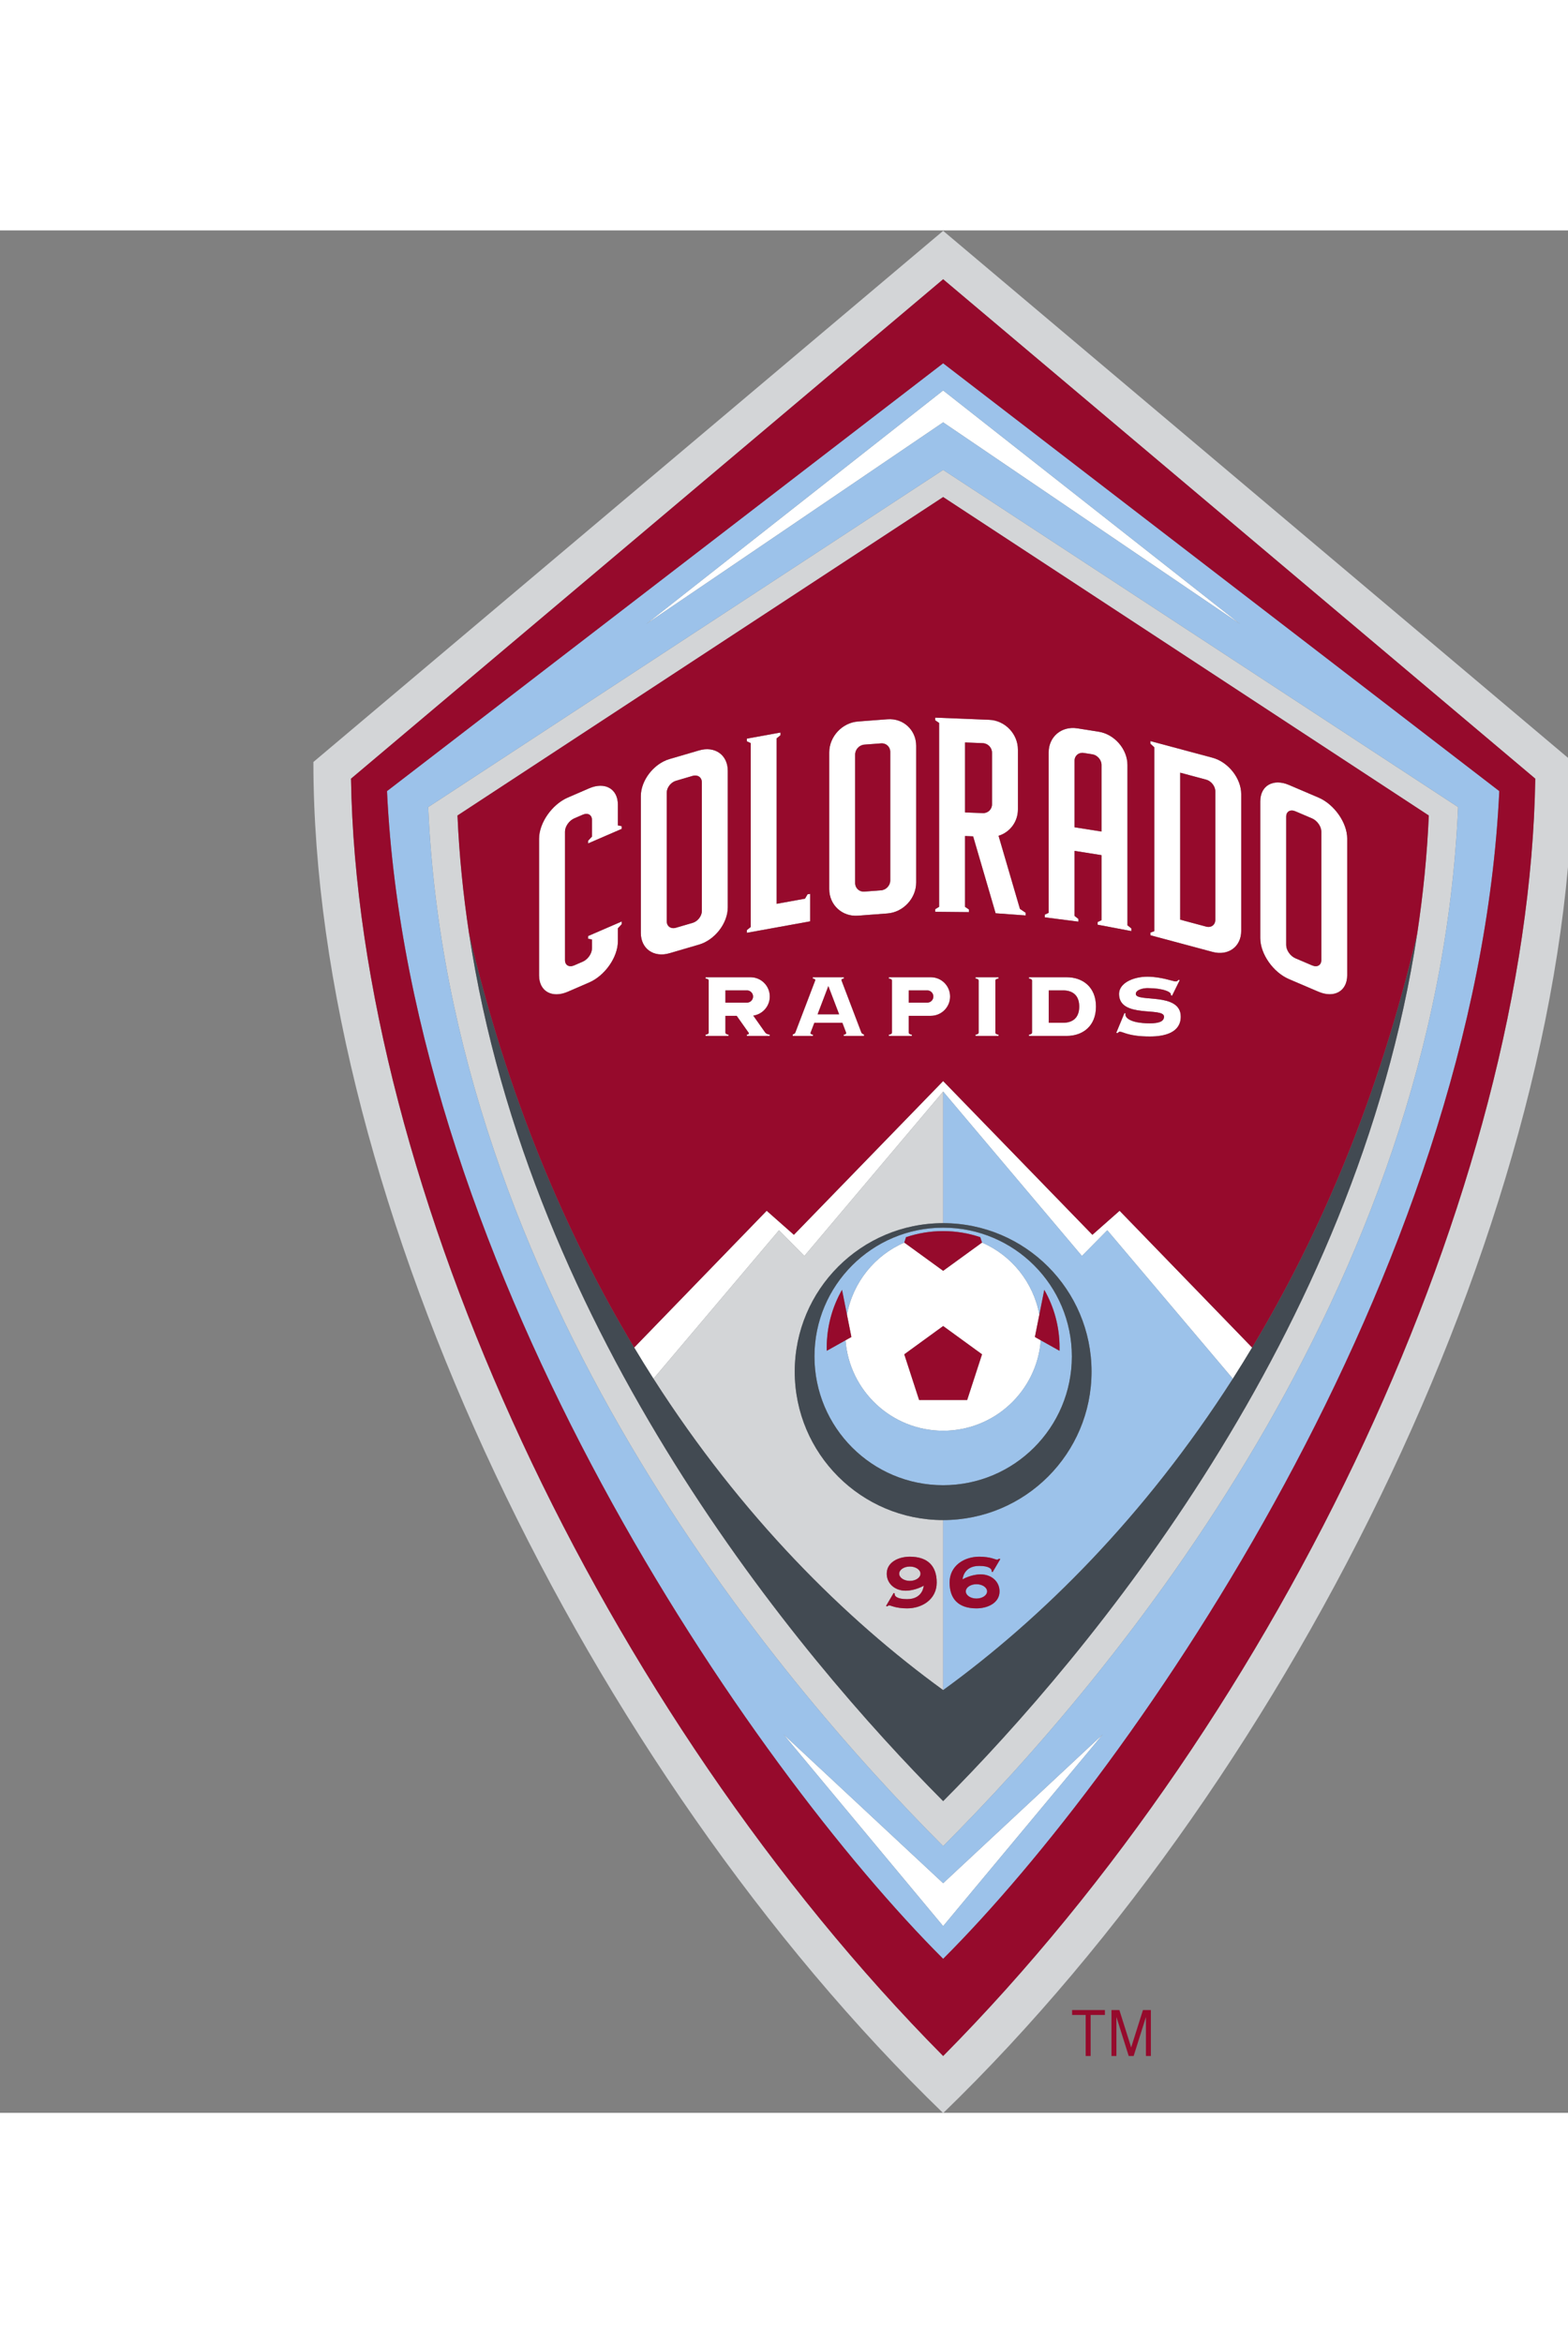 <?xml version="1.0" encoding="UTF-8" standalone="no"?>
<!-- Created with Inkscape (http://www.inkscape.org/) -->

<svg
   xmlns:dc="http://purl.org/dc/elements/1.1/"
   xmlns:cc="http://creativecommons.org/ns#"
   xmlns:rdf="http://www.w3.org/1999/02/22-rdf-syntax-ns#"
   xmlns:svg="http://www.w3.org/2000/svg"
   xmlns="http://www.w3.org/2000/svg"
   version="1.1"
   width="200.834"
   height="300"
   viewBox="-50 0 250 300"
   id="svg5811"
   xml:space="preserve"><rect x="-50" y="0" width="250" height="300" fill="#808080" stroke="none"/><defs
     id="defs5815"><clipPath
       id="clipPath5825"><path
         d="M 0,792 612,792 612,0 0,0 0,792 z"
         id="path5827" /></clipPath></defs><g
     transform="matrix(1.25,0,0,-1.25,-282.708,645.625)"
     id="g5819"><g
       transform="matrix(1.212,0,0,1.212,-65.011,-84.101)"
       id="g5821"><g
         clip-path="url(#clipPath5825)"
         id="g5823"><path
           d="M 337.767,454.128 306.5,478.709 275.233,454.128 306.5,475.355 337.767,454.128 z"
           id="path5829"
           style="fill:#ffffff;fill-opacity:1;fill-rule:nonzero;stroke:none" /><path
           d="m 289.687,337.352 16.813,-20.184 16.813,20.184 -16.813,-15.67 -16.813,15.67 z"
           id="path5831"
           style="fill:#ffffff;fill-opacity:1;fill-rule:nonzero;stroke:none" /><path
           d="m 322.206,389.89 -15.707,16.173 -15.707,-16.173 -2.864,2.528 -13.944,-14.387 c 0.668,-1.112 1.343,-2.209 2.028,-3.279 l 13.213,15.617 2.67,-2.704 14.604,17.294 14.605,-17.294 2.67,2.704 13.211,-15.618 c 0.688,1.071 1.362,2.167 2.03,3.279 l -13.946,14.388 -2.863,-2.528 z"
           id="path5833"
           style="fill:#ffffff;fill-opacity:1;fill-rule:nonzero;stroke:none" /><path
           d="m 306.5,380.292 4.091,-2.974 -1.565,-4.809 -5.054,0 -1.563,4.809 4.091,2.974 z m 0,-11.012 c 5.425,0 9.864,4.192 10.276,9.512 l -0.621,0.348 0.47,2.355 c -0.636,3.41 -2.933,6.238 -6.034,7.578 l -4.091,-2.97 -4.091,2.97 c -3.103,-1.34 -5.399,-4.169 -6.034,-7.581 l 0.467,-2.352 -0.619,-0.347 c 0.412,-5.321 4.849,-9.513 10.277,-9.513"
           id="path5835"
           style="fill:#ffffff;fill-opacity:1;fill-rule:nonzero;stroke:none" /><path
           d="m 277.41,436.399 c 0,0.532 0.436,1.094 0.967,1.25 l 1.762,0.518 c 0.532,0.154 0.966,-0.155 0.966,-0.686 l 0,-13.524 c 0,-0.533 -0.434,-1.096 -0.966,-1.251 l -1.762,-0.516 c -0.531,-0.156 -0.967,0.152 -0.967,0.684 l 0,13.525 z m 0.295,-16.89 3.106,0.91 c 1.662,0.486 3.022,2.245 3.022,3.906 l 0,14.384 c 0,1.663 -1.36,2.624 -3.022,2.136 l -3.106,-0.908 c -1.663,-0.487 -3.022,-2.246 -3.022,-3.908 l 0,-14.383 c 0,-1.663 1.359,-2.624 3.022,-2.137"
           id="path5837"
           style="fill:#ffffff;fill-opacity:1;fill-rule:nonzero;stroke:none" /><path
           d="m 298.205,425.993 c -0.531,-0.04 -0.967,0.362 -0.967,0.895 l 0,13.525 c 0,0.531 0.436,0.999 0.967,1.04 l 1.762,0.134 c 0.532,0.041 0.967,-0.362 0.967,-0.893 l 0,-13.525 c 0,-0.532 -0.435,-1.001 -0.967,-1.041 l -1.762,-0.135 z m 5.456,0.953 0,14.384 c 0,1.662 -1.359,2.919 -3.021,2.792 l -3.107,-0.236 c -1.662,-0.126 -3.021,-1.589 -3.021,-3.251 l 0,-14.383 c 0,-1.662 1.359,-2.919 3.021,-2.793 l 3.107,0.236 c 1.662,0.126 3.021,1.589 3.021,3.251"
           id="path5839"
           style="fill:#ffffff;fill-opacity:1;fill-rule:nonzero;stroke:none" /><path
           d="m 346.298,418.783 c 0,-0.532 -0.436,-0.781 -0.967,-0.554 l -1.763,0.752 c -0.532,0.229 -0.967,0.85 -0.967,1.38 l 0,13.526 c 0,0.531 0.435,0.781 0.967,0.554 l 1.763,-0.753 c 0.531,-0.227 0.967,-0.848 0.967,-1.38 l 0,-13.525 z m -0.297,17.102 -3.105,1.326 c -1.662,0.712 -3.022,-0.069 -3.022,-1.73 l 0,-14.384 c 0,-1.661 1.36,-3.602 3.022,-4.312 l 3.105,-1.327 c 1.662,-0.71 3.021,0.069 3.021,1.73 l 0,14.385 c 0,1.661 -1.359,3.603 -3.021,4.312"
           id="path5841"
           style="fill:#ffffff;fill-opacity:1;fill-rule:nonzero;stroke:none" /><path
           d="m 272.267,435.145 c 0,1.661 -1.359,2.433 -3.021,1.713 l -2.25,-0.974 c -1.662,-0.718 -3.021,-2.668 -3.021,-4.329 l 0,-14.384 c 0,-1.662 1.359,-2.433 3.021,-1.713 l 2.25,0.974 c 1.662,0.719 3.021,2.667 3.021,4.327 l 0,1.373 0.409,0.438 0,0.281 -3.545,-1.535 0,-0.279 0.409,-0.083 0,-0.946 c 0,-0.529 -0.434,-1.154 -0.965,-1.384 l -0.907,-0.393 c -0.532,-0.23 -0.966,0.018 -0.966,0.55 l 0,13.526 c 0,0.53 0.434,1.153 0.966,1.384 l 0.907,0.392 c 0.531,0.23 0.965,-0.017 0.965,-0.547 l 0,-1.76 -0.409,-0.437 0,-0.28 3.545,1.533 0,0.282 -0.409,0.084 0,2.187 z"
           id="path5843"
           style="fill:#ffffff;fill-opacity:1;fill-rule:nonzero;stroke:none" /><path
           d="m 292.504,425.756 -0.278,-0.05 -0.262,-0.456 -2.989,-0.542 0,17.402 0.408,0.334 0,0.282 -3.545,-0.643 0,-0.28 0.41,-0.188 0,-19.343 -0.41,-0.334 0,-0.282 6.666,1.208 0,2.892 z"
           id="path5845"
           style="fill:#ffffff;fill-opacity:1;fill-rule:nonzero;stroke:none" /><path
           d="m 334.175,422.311 -2.73,0.731 0,15.459 2.73,-0.73 c 0.531,-0.143 0.967,-0.693 0.967,-1.227 l 0,-13.523 c 0,-0.534 -0.436,-0.853 -0.967,-0.71 m 3.693,-0.452 0,14.385 c 0,1.66 -1.359,3.383 -3.021,3.831 l -6.535,1.752 0,-0.282 0.408,-0.37 0,-19.344 -0.408,-0.15 0,-0.281 6.535,-1.752 c 1.662,-0.445 3.021,0.55 3.021,2.211"
           id="path5847"
           style="fill:#ffffff;fill-opacity:1;fill-rule:nonzero;stroke:none" /><path
           d="m 311.642,435.176 c 0,-0.531 -0.434,-0.948 -0.967,-0.928 l -1.873,0.074 0,7.361 1.873,-0.074 c 0.533,-0.023 0.967,-0.474 0.967,-1.007 l 0,-5.426 z m 3.545,-11.411 -0.606,0.41 -2.25,7.689 c 1.182,0.364 2.037,1.457 2.037,2.775 l 0,6.284 c 0,1.662 -1.359,3.076 -3.021,3.142 l -5.68,0.228 0,-0.281 0.409,-0.277 0,-19.344 -0.409,-0.245 0,-0.28 3.545,-0.034 0,0.281 -0.41,0.277 0,7.45 0.853,-0.035 2.366,-8.091 3.166,-0.23 0,0.281 z"
           id="path5849"
           style="fill:#ffffff;fill-opacity:1;fill-rule:nonzero;stroke:none" /><path
           d="m 320.329,432.759 0,7.005 c 0,0.532 0.436,0.897 0.967,0.813 l 0.906,-0.142 c 0.531,-0.085 0.965,-0.59 0.965,-1.121 l 0,-7.004 -2.838,0.449 z m 2.43,-9.969 0,-0.28 3.547,-0.671 0,0.281 -0.41,0.326 0,16.864 c 0,1.662 -1.36,3.237 -3.022,3.501 l -2.25,0.357 c -1.662,0.263 -3.021,-0.881 -3.021,-2.543 l 0,-16.864 -0.411,-0.195 0,-0.282 3.545,-0.454 0,0.281 -0.408,0.325 0,6.841 2.838,-0.452 0,-6.839 -0.408,-0.196 z"
           id="path5851"
           style="fill:#ffffff;fill-opacity:1;fill-rule:nonzero;stroke:none" /><path
           d="m 312.327,416.843 0,0.143 -2.422,0 0,-0.143 c 0.182,0 0.33,-0.095 0.33,-0.21 l 0,-5.472 c 0,-0.115 -0.148,-0.21 -0.33,-0.21 l 0,-0.141 2.422,0 0,0.141 c -0.183,0 -0.33,0.095 -0.33,0.21 l 0,5.472 c 0,0.115 0.147,0.21 0.33,0.21"
           id="path5853"
           style="fill:#ffffff;fill-opacity:1;fill-rule:nonzero;stroke:none" /><path
           d="m 317.616,415.601 1.502,0 c 0.942,0 1.703,-0.459 1.703,-1.704 0,-1.243 -0.761,-1.703 -1.703,-1.703 l -1.502,0 0,3.407 z m -2.092,-4.649 0,-0.142 3.971,0 c 1.705,0 3.088,1.038 3.088,3.087 0,2.05 -1.383,3.088 -3.088,3.088 l -3.971,0 0,-0.142 c 0.184,0 0.33,-0.095 0.33,-0.21 l 0,-5.471 c 0,-0.117 -0.146,-0.21 -0.33,-0.21"
           id="path5855"
           style="fill:#ffffff;fill-opacity:1;fill-rule:nonzero;stroke:none" /><path
           d="m 302.876,415.601 1.95,0 c 0.356,0 0.644,-0.29 0.644,-0.645 0,-0.356 -0.288,-0.643 -0.644,-0.643 l -1.95,0 0,1.288 z m 2.326,-2.675 c 1.12,0 2.029,0.909 2.029,2.03 0,1.122 -0.909,2.029 -2.029,2.029 l -4.417,0 0,-0.142 c 0.182,0 0.329,-0.095 0.329,-0.21 l 0,-5.471 c 0,-0.117 -0.147,-0.21 -0.329,-0.21 l 0,-0.142 2.421,0 0,0.142 c -0.183,0 -0.33,0.093 -0.33,0.21 l 0,1.764 2.326,0 z"
           id="path5857"
           style="fill:#ffffff;fill-opacity:1;fill-rule:nonzero;stroke:none" /><path
           d="m 285.85,414.313 -2.264,0 0,1.288 2.264,0 c 0.355,0 0.645,-0.29 0.645,-0.644 0,-0.357 -0.29,-0.644 -0.645,-0.644 m 2.405,0.644 c 0,1.121 -0.908,2.028 -2.029,2.028 l -4.731,0 0,-0.143 c 0.182,0 0.329,-0.093 0.329,-0.21 l 0,-5.47 c 0,-0.117 -0.147,-0.21 -0.329,-0.21 l 0,-0.142 2.42,0 0,0.142 c -0.182,0 -0.329,0.093 -0.329,0.21 l 0,1.763 1.184,0 1.246,-1.763 c 0.081,-0.117 10e-4,-0.21 -0.181,-0.21 l 0,-0.142 2.42,0 0,0.142 c -0.181,0 -0.395,0.093 -0.477,0.21 l -1.26,1.784 c 0.982,0.142 1.737,0.989 1.737,2.011"
           id="path5859"
           style="fill:#ffffff;fill-opacity:1;fill-rule:nonzero;stroke:none" /><path
           d="m 293.287,413.088 1.131,2.966 1.132,-2.966 -2.263,0 z m 2.749,-2.137 0,-0.141 2.138,0 0,0.156 c -0.132,0.033 -0.245,0.107 -0.279,0.195 l -2.086,5.472 c -0.045,0.115 0.066,0.21 0.249,0.21 l 0,0.142 -3.279,0 0,-0.142 c 0.182,0 0.294,-0.095 0.25,-0.21 l -2.088,-5.472 c -0.032,-0.088 -0.146,-0.162 -0.276,-0.195 l 0,-0.156 2.138,0 0,0.141 c -0.183,0 -0.294,0.095 -0.25,0.21 l 0.394,1.033 2.944,0 0.393,-1.033 c 0.045,-0.115 -0.067,-0.21 -0.248,-0.21"
           id="path5861"
           style="fill:#ffffff;fill-opacity:1;fill-rule:nonzero;stroke:none" /><path
           d="m 325.583,413.228 -0.867,-2.09 0.142,-0.035 c 0,0 0.11,0.151 0.233,0.151 0.361,0 0.904,-0.504 3.166,-0.504 1.551,0 3.248,0.404 3.248,2.089 0,2.618 -4.731,1.463 -4.731,2.391 0,0.425 0.741,0.611 1.223,0.611 1.66,0 2.602,-0.419 2.453,-0.736 l 0.141,-0.068 0.808,1.64 -0.127,0.049 c 0,0 -0.093,-0.182 -0.318,-0.182 -0.223,0 -1.531,0.499 -2.957,0.499 -1.533,0 -2.986,-0.693 -2.986,-1.813 0,-2.619 4.732,-1.334 4.732,-2.391 0,-0.49 -0.498,-0.702 -1.486,-0.702 -2.258,0 -2.686,0.717 -2.553,1.03 l -0.121,0.061 z"
           id="path5863"
           style="fill:#ffffff;fill-opacity:1;fill-rule:nonzero;stroke:none" /><path
           d="m 306.5,303.506 c -35.813,36.137 -61.637,91.415 -62.317,134.366 2.668,2.249 57.775,48.706 62.317,52.535 4.541,-3.829 59.649,-50.286 62.315,-52.535 -0.679,-42.951 -26.502,-98.229 -62.315,-134.366 m 0,191.995 -66.276,-55.873 c 0,-46.293 28.922,-105.999 66.276,-142.129 37.351,36.13 66.276,95.836 66.276,142.129 L 306.5,495.501 z"
           id="path5865"
           style="fill:#d3d5d7;fill-opacity:1;fill-rule:nonzero;stroke:none" /><path
           d="m 306.5,330.318 c -15.303,15.372 -43.479,48.981 -49.894,91.271 -0.614,4.06 -1.035,8.197 -1.218,12.408 l 51.112,33.5 51.11,-33.5 c -0.183,-4.212 -0.603,-8.35 -1.218,-12.41 C 349.976,379.299 321.8,345.688 306.5,330.318 m 0,140.035 -54.194,-35.472 c 2.226,-50.908 36.382,-91.461 54.194,-109.295 17.81,17.834 51.968,58.387 54.194,109.295 L 306.5,470.353 z"
           id="path5867"
           style="fill:#d3d5d7;fill-opacity:1;fill-rule:nonzero;stroke:none" /><path
           d="m 302.996,354.994 c -0.62,0 -1.121,-0.338 -1.121,-0.753 0,-0.418 0.501,-0.756 1.121,-0.756 0.618,0 1.119,0.338 1.119,0.756 0,0.415 -0.501,0.753 -1.119,0.753"
           id="path5869"
           style="fill:#d3d5d7;fill-opacity:1;fill-rule:nonzero;stroke:none" /><path
           d="m 302.707,351.563 c 1.676,0 1.75,1.416 1.75,1.416 0,0 -0.876,-0.526 -1.912,-0.526 -1.122,0 -1.982,0.745 -1.982,1.788 0,1.211 1.236,1.788 2.433,1.788 1.9,0 2.825,-1.001 2.825,-2.717 0,-1.772 -1.534,-2.718 -3.114,-2.718 -1.186,0 -1.753,0.315 -1.862,0.315 -0.135,0 -0.233,-0.111 -0.233,-0.111 l -0.124,0.05 0.805,1.366 0.103,-0.05 c -0.05,-0.265 0.225,-0.601 1.311,-0.601 m -13.481,38.807 -13.213,-15.618 c 9.298,-14.518 20.139,-25.247 30.487,-32.757 l 0,17.887 c -8.625,0 -15.618,6.991 -15.618,15.615 0,8.626 6.993,15.618 15.618,15.618 l 0,13.844 -14.605,-17.294 -2.669,2.705 z"
           id="path5871"
           style="fill:#d3d5d7;fill-opacity:1;fill-rule:nonzero;stroke:none" /><path
           d="m 306.5,317.168 -16.813,20.184 16.813,-15.67 16.812,15.67 -16.812,-20.184 z m 0,153.185 54.194,-35.471 C 358.468,383.973 324.31,343.42 306.5,325.586 288.688,343.42 254.532,383.973 252.306,434.882 l 54.194,35.471 z m 0,8.356 31.267,-24.581 -31.267,21.227 -31.267,-21.227 31.267,24.581 z m 0,2.86 -58.529,-45.005 c 2.39,-50.72 38.35,-102.691 58.529,-122.837 20.177,20.146 56.136,72.117 58.528,122.837 L 306.5,481.569 z"
           id="path5873"
           style="fill:#9cc2ea;fill-opacity:1;fill-rule:nonzero;stroke:none" /><path
           d="m 310.003,351.627 c 0.619,0 1.121,0.338 1.121,0.755 0,0.416 -0.502,0.753 -1.121,0.753 -0.617,0 -1.119,-0.337 -1.119,-0.753 0,-0.417 0.502,-0.755 1.119,-0.755"
           id="path5875"
           style="fill:#9cc2ea;fill-opacity:1;fill-rule:nonzero;stroke:none" /><path
           d="m 310.292,355.06 c -1.676,0 -1.75,-1.417 -1.75,-1.417 0,0 0.875,0.527 1.91,0.527 1.123,0 1.983,-0.747 1.983,-1.788 0,-1.211 -1.237,-1.788 -2.432,-1.788 -1.9,0 -2.826,1.001 -2.826,2.718 0,1.769 1.535,2.717 3.115,2.717 1.184,0 1.754,-0.317 1.861,-0.317 0.135,0 0.233,0.113 0.233,0.113 l 0.123,-0.053 -0.803,-1.363 -0.103,0.05 c 0.05,0.263 -0.225,0.601 -1.311,0.601 m 11.824,20.438 c 0,-8.625 -6.992,-15.616 -15.616,-15.616 l 0,-17.886 c 10.347,7.509 21.188,18.237 30.485,32.755 l -13.211,15.62 -2.669,-2.706 -14.605,17.294 0,-13.844 c 8.624,0 15.616,-6.992 15.616,-15.617"
           id="path5877"
           style="fill:#9cc2ea;fill-opacity:1;fill-rule:nonzero;stroke:none" /><path
           d="m 296.222,378.793 -1.97,-1.104 c -0.003,0.112 -0.005,0.225 -0.005,0.338 0,2.21 0.585,4.284 1.609,6.074 l 0.518,-2.609 c 0.635,3.412 2.931,6.241 6.035,7.581 l 0.184,0.569 c 1.227,0.412 2.54,0.638 3.906,0.638 1.367,0 2.681,-0.226 3.906,-0.638 l 0.186,-0.569 c 3.101,-1.34 5.398,-4.168 6.033,-7.578 l 0.518,2.606 c 1.023,-1.79 1.609,-3.864 1.609,-6.074 0,-0.113 -0.002,-0.226 -0.004,-0.338 l -1.971,1.103 c -0.412,-5.32 -4.851,-9.512 -10.277,-9.512 -5.426,0 -9.865,4.192 -10.277,9.513 m 23.822,-1.697 c 0,7.48 -6.065,13.545 -13.545,13.545 -7.48,0 -13.544,-6.065 -13.544,-13.545 0,-7.483 6.064,-13.547 13.544,-13.547 7.48,0 13.545,6.064 13.545,13.547"
           id="path5879"
           style="fill:#9cc2ea;fill-opacity:1;fill-rule:nonzero;stroke:none" /><path
           d="m 306.5,390.641 c 7.479,0 13.544,-6.065 13.544,-13.545 0,-7.483 -6.065,-13.547 -13.544,-13.547 -7.48,0 -13.544,6.064 -13.544,13.547 0,7.48 6.064,13.545 13.544,13.545 m 0,-30.759 c 8.625,0 15.616,6.991 15.616,15.614 0,8.627 -6.991,15.619 -15.616,15.619 -8.625,0 -15.618,-6.992 -15.618,-15.619 0,-8.623 6.993,-15.614 15.618,-15.614"
           id="path5881"
           style="fill:#424a52;fill-opacity:1;fill-rule:nonzero;stroke:none" /><path
           d="m 339.015,378.03 c -0.668,-1.112 -1.342,-2.208 -2.03,-3.279 -9.297,-14.518 -20.138,-25.246 -30.485,-32.756 -10.348,7.51 -21.189,18.239 -30.487,32.757 -0.686,1.07 -1.362,2.167 -2.03,3.279 -7.207,11.997 -13.344,26.414 -17.377,43.558 6.415,-42.29 34.592,-75.899 49.894,-91.271 15.3,15.37 43.476,48.981 49.892,91.269 -4.032,-17.144 -10.17,-31.56 -17.377,-43.557"
           id="path5883"
           style="fill:#424a52;fill-opacity:1;fill-rule:nonzero;stroke:none" /><path
           d="m 247.97,436.564 58.529,45.005 58.529,-45.005 c -2.392,-50.72 -38.351,-102.691 -58.529,-122.837 -20.177,20.146 -56.137,72.117 -58.529,122.837 m 58.529,53.844 c -4.542,-3.829 -59.649,-50.286 -62.317,-52.535 0.682,-42.952 26.504,-98.23 62.317,-134.367 35.814,36.137 61.637,91.415 62.316,134.367 -2.666,2.249 -57.773,48.706 -62.316,52.535"
           id="path5885"
           style="fill:#960a2c;fill-opacity:1;fill-rule:nonzero;stroke:none" /><path
           d="m 285.85,415.601 -2.264,0 0,-1.288 2.264,0 c 0.355,0 0.645,0.287 0.645,0.643 0,0.355 -0.29,0.645 -0.645,0.645"
           id="path5887"
           style="fill:#960a2c;fill-opacity:1;fill-rule:nonzero;stroke:none" /><path
           d="m 345.331,433.688 -1.764,0.753 c -0.531,0.226 -0.965,-0.024 -0.965,-0.553 l 0,-13.527 c 0,-0.529 0.434,-1.152 0.965,-1.38 l 1.764,-0.752 c 0.531,-0.228 0.967,0.021 0.967,0.555 l 0,13.525 c 0,0.53 -0.436,1.151 -0.967,1.379"
           id="path5889"
           style="fill:#960a2c;fill-opacity:1;fill-rule:nonzero;stroke:none" /><path
           d="m 280.138,438.166 -1.762,-0.517 c -0.531,-0.156 -0.967,-0.718 -0.967,-1.25 l 0,-13.526 c 0,-0.53 0.436,-0.839 0.967,-0.683 l 1.762,0.515 c 0.532,0.156 0.968,0.72 0.968,1.251 l 0,13.525 c 0,0.532 -0.436,0.84 -0.968,0.685"
           id="path5891"
           style="fill:#960a2c;fill-opacity:1;fill-rule:nonzero;stroke:none" /><path
           d="m 334.175,437.771 -2.73,0.73 0,-15.459 2.73,-0.731 c 0.531,-0.143 0.967,0.176 0.967,0.71 l 0,13.523 c 0,0.534 -0.436,1.084 -0.967,1.227"
           id="path5893"
           style="fill:#960a2c;fill-opacity:1;fill-rule:nonzero;stroke:none" /><path
           d="m 304.826,415.601 -1.949,0 0,-1.288 1.949,0 c 0.355,0 0.644,0.287 0.644,0.643 0,0.355 -0.289,0.645 -0.644,0.645"
           id="path5895"
           style="fill:#960a2c;fill-opacity:1;fill-rule:nonzero;stroke:none" /><path
           d="m 349.022,417.188 c 0,-1.661 -1.359,-2.439 -3.02,-1.73 l -3.106,1.328 c -1.663,0.71 -3.022,2.651 -3.022,4.312 l 0,14.383 c 0,1.662 1.359,2.441 3.022,1.729 l 3.106,-1.325 c 1.661,-0.71 3.02,-2.651 3.02,-4.311 l 0,-14.386 z m -11.154,4.671 c 0,-1.66 -1.359,-2.656 -3.021,-2.211 l -6.535,1.752 0,0.281 0.408,0.15 0,19.344 -0.408,0.37 0,0.282 6.535,-1.752 c 1.662,-0.448 3.021,-2.171 3.021,-3.831 l 0,-14.385 z m -9.611,-11.109 c -2.262,0 -2.805,0.504 -3.166,0.504 -0.123,0 -0.233,-0.151 -0.233,-0.151 l -0.142,0.035 0.868,2.09 0.12,-0.061 c -0.133,-0.313 0.295,-1.03 2.553,-1.03 0.988,0 1.486,0.212 1.486,0.702 0,1.057 -4.732,-0.228 -4.732,2.391 0,1.12 1.453,1.813 2.986,1.813 1.426,0 2.734,-0.499 2.957,-0.499 0.225,0 0.318,0.182 0.318,0.182 l 0.127,-0.049 -0.808,-1.64 -0.141,0.068 c 0.149,0.317 -0.793,0.736 -2.453,0.736 -0.482,0 -1.223,-0.186 -1.223,-0.611 0,-0.928 4.731,0.227 4.731,-2.391 0,-1.685 -1.697,-2.089 -3.248,-2.089 m -7.928,19.526 0,-6.84 0.408,-0.326 0,-0.279 -3.545,0.454 0,0.28 0.411,0.196 0,16.864 c 0,1.663 1.359,2.806 3.021,2.542 l 2.25,-0.356 c 1.662,-0.265 3.022,-1.839 3.022,-3.501 l 0,-16.865 0.41,-0.324 0,-0.283 -3.547,0.672 0,0.281 0.409,0.194 0,6.841 -2.839,0.45 z m -0.834,-19.466 -3.971,0 0,0.142 c 0.185,0 0.33,0.093 0.33,0.21 l 0,5.47 c 0,0.117 -0.145,0.21 -0.33,0.21 l 0,0.143 3.971,0 c 1.705,0 3.089,-1.039 3.089,-3.088 0,-2.049 -1.384,-3.087 -3.089,-3.087 m -4.308,12.673 -3.166,0.23 -2.366,8.092 -0.853,0.034 0,-7.449 0.41,-0.277 0,-0.28 -3.545,0.034 0,0.279 0.409,0.245 0,19.343 -0.409,0.278 0,0.28 5.68,-0.228 c 1.662,-0.064 3.021,-1.48 3.021,-3.142 l 0,-6.283 c 0,-1.319 -0.855,-2.411 -2.037,-2.775 l 2.25,-7.69 0.606,-0.409 0,-0.282 z m -2.86,-6.641 c -0.183,0 -0.33,-0.093 -0.33,-0.21 l 0,-5.47 c 0,-0.117 0.147,-0.21 0.33,-0.21 l 0,-0.142 -2.422,0 0,0.142 c 0.182,0 0.33,0.093 0.33,0.21 l 0,5.47 c 0,0.117 -0.148,0.21 -0.33,0.21 l 0,0.143 2.422,0 0,-0.143 z m -7.125,-3.917 -2.326,0 0,-1.763 c 0,-0.117 0.147,-0.21 0.33,-0.21 l 0,-0.142 -2.421,0 0,0.142 c 0.182,0 0.329,0.093 0.329,0.21 l 0,5.47 c 0,0.117 -0.147,0.21 -0.329,0.21 l 0,0.143 4.417,0 c 1.12,0 2.029,-0.907 2.029,-2.028 0,-1.122 -0.909,-2.032 -2.029,-2.032 m -7.669,10.534 c -1.662,-0.126 -3.021,1.13 -3.021,2.792 l 0,14.384 c 0,1.661 1.359,3.125 3.021,3.251 l 3.107,0.237 c 1.661,0.127 3.021,-1.13 3.021,-2.792 l 0,-14.385 c 0,-1.661 -1.36,-3.125 -3.021,-3.251 l -3.107,-0.236 z m 0.64,-12.649 -2.137,0 0,0.142 c 0.18,0 0.293,0.093 0.248,0.21 l -0.393,1.032 -2.945,0 -0.393,-1.032 c -0.045,-0.117 0.067,-0.21 0.25,-0.21 l 0,-0.142 -2.138,0 0,0.155 c 0.13,0.035 0.244,0.109 0.276,0.197 l 2.087,5.47 c 0.044,0.117 -0.067,0.21 -0.25,0.21 l 0,0.143 3.28,0 0,-0.143 c -0.183,0 -0.294,-0.093 -0.248,-0.21 l 2.086,-5.47 c 0.033,-0.088 0.146,-0.162 0.277,-0.197 l 0,-0.155 z m -10.396,0.352 c 0.082,-0.117 0.296,-0.21 0.478,-0.21 l 0,-0.142 -2.42,0 0,0.142 c 0.183,0 0.263,0.093 0.182,0.21 l -1.246,1.763 -1.185,0 0,-1.763 c 0,-0.117 0.146,-0.21 0.33,-0.21 l 0,-0.142 -2.421,0 0,0.142 c 0.183,0 0.328,0.093 0.328,0.21 l 0,5.47 c 0,0.117 -0.145,0.21 -0.328,0.21 l 0,0.143 4.732,0 c 1.121,0 2.028,-0.907 2.028,-2.028 0,-1.022 -0.755,-1.869 -1.736,-2.011 l 1.258,-1.784 z m -10.072,8.348 c -1.663,-0.488 -3.021,0.473 -3.021,2.136 l 0,14.383 c 0,1.662 1.358,3.422 3.021,3.908 l 3.107,0.909 c 1.662,0.487 3.021,-0.474 3.021,-2.137 l 0,-14.383 c 0,-1.662 -1.359,-3.421 -3.021,-3.908 l -3.107,-0.908 z m 8.133,2.428 0.41,0.333 0,19.345 -0.41,0.187 0,0.28 3.545,0.643 0,-0.282 -0.408,-0.334 0,-17.402 2.989,0.542 0.262,0.457 0.278,0.048 0,-2.891 -6.666,-1.208 0,0.282 z m -13.162,10.654 -3.545,-1.533 0,0.28 0.41,0.437 0,1.76 c 0,0.53 -0.436,0.777 -0.966,0.548 l -0.907,-0.393 c -0.531,-0.231 -0.966,-0.854 -0.966,-1.384 l 0,-13.526 c 0,-0.532 0.435,-0.78 0.966,-0.55 l 0.907,0.394 c 0.53,0.229 0.966,0.854 0.966,1.383 l 0,0.946 -0.41,0.083 0,0.279 3.545,1.535 0,-0.281 -0.408,-0.438 0,-1.372 c 0,-1.661 -1.36,-3.609 -3.022,-4.328 l -2.249,-0.974 c -1.663,-0.72 -3.021,0.052 -3.021,1.713 l 0,14.384 c 0,1.661 1.358,3.611 3.021,4.33 l 2.249,0.973 c 1.662,0.72 3.022,-0.052 3.022,-1.713 l 0,-2.187 0.408,-0.083 0,-0.283 z m 33.824,34.905 -51.112,-33.5 c 0.183,-4.21 0.604,-8.348 1.218,-12.409 4.033,-17.143 10.17,-31.56 17.377,-43.557 l 13.946,14.387 2.863,-2.528 15.708,16.173 15.706,-16.173 2.863,2.528 13.946,-14.388 c 7.207,11.997 13.345,26.413 17.377,43.556 0.615,4.061 1.035,8.2 1.218,12.411 l -51.11,33.5 z"
           id="path5897"
           style="fill:#960a2c;fill-opacity:1;fill-rule:nonzero;stroke:none" /><path
           d="m 293.287,413.088 2.263,0 -1.132,2.966 -1.131,-2.966 z"
           id="path5899"
           style="fill:#960a2c;fill-opacity:1;fill-rule:nonzero;stroke:none" /><path
           d="m 310.675,441.608 -1.873,0.075 0,-7.361 1.873,-0.073 c 0.533,-0.021 0.967,0.396 0.967,0.926 l 0,5.427 c 0,0.532 -0.434,0.984 -0.967,1.006"
           id="path5901"
           style="fill:#960a2c;fill-opacity:1;fill-rule:nonzero;stroke:none" /><path
           d="m 299.966,441.587 -1.762,-0.134 c -0.531,-0.041 -0.967,-0.509 -0.967,-1.04 l 0,-13.525 c 0,-0.532 0.436,-0.935 0.967,-0.895 l 1.762,0.135 c 0.533,0.04 0.968,0.509 0.968,1.041 l 0,13.525 c 0,0.532 -0.435,0.934 -0.968,0.893"
           id="path5903"
           style="fill:#960a2c;fill-opacity:1;fill-rule:nonzero;stroke:none" /><path
           d="m 319.118,415.601 -1.502,0 0,-3.407 1.502,0 c 0.942,0 1.703,0.46 1.703,1.703 0,1.245 -0.761,1.704 -1.703,1.704"
           id="path5905"
           style="fill:#960a2c;fill-opacity:1;fill-rule:nonzero;stroke:none" /><path
           d="m 323.167,439.313 c 0,0.532 -0.434,1.037 -0.965,1.122 l -0.906,0.143 c -0.531,0.084 -0.967,-0.283 -0.967,-0.814 l 0,-7.006 2.838,-0.448 0,7.003 z"
           id="path5907"
           style="fill:#960a2c;fill-opacity:1;fill-rule:nonzero;stroke:none" /><path
           d="m 310.591,377.318 -4.091,2.974 -4.091,-2.974 1.562,-4.809 5.055,0 1.565,4.809 z"
           id="path5909"
           style="fill:#960a2c;fill-opacity:1;fill-rule:nonzero;stroke:none" /><path
           d="m 310.591,389.073 -0.187,0.569 c -1.225,0.411 -2.538,0.638 -3.904,0.638 -1.367,0 -2.68,-0.227 -3.907,-0.638 l -0.184,-0.569 4.091,-2.97 4.091,2.97 z"
           id="path5911"
           style="fill:#960a2c;fill-opacity:1;fill-rule:nonzero;stroke:none" /><path
           d="m 295.856,384.101 c -1.023,-1.79 -1.608,-3.864 -1.608,-6.074 0,-0.113 0.002,-0.226 0.004,-0.338 l 1.97,1.104 0.62,0.347 -0.467,2.352 -0.519,2.609 z"
           id="path5913"
           style="fill:#960a2c;fill-opacity:1;fill-rule:nonzero;stroke:none" /><path
           d="m 316.624,381.495 -0.469,-2.355 0.621,-0.348 1.971,-1.103 c 0.002,0.112 0.004,0.225 0.004,0.338 0,2.21 -0.586,4.284 -1.609,6.073 l -0.518,-2.605 z"
           id="path5915"
           style="fill:#960a2c;fill-opacity:1;fill-rule:nonzero;stroke:none" /><path
           d="m 302.996,353.485 c -0.62,0 -1.121,0.338 -1.121,0.756 0,0.415 0.501,0.753 1.121,0.753 0.618,0 1.119,-0.338 1.119,-0.753 0,-0.418 -0.501,-0.756 -1.119,-0.756 m 0,2.544 c -1.196,0 -2.433,-0.577 -2.433,-1.788 0,-1.043 0.861,-1.788 1.982,-1.788 1.036,0 1.912,0.526 1.912,0.526 0,0 -0.073,-1.416 -1.75,-1.416 -1.086,0 -1.361,0.336 -1.311,0.601 l -0.103,0.051 -0.804,-1.367 0.124,-0.05 c 0,0 0.097,0.111 0.232,0.111 0.109,0 0.676,-0.315 1.862,-0.315 1.58,0 3.115,0.946 3.115,2.718 0,1.716 -0.926,2.717 -2.826,2.717"
           id="path5917"
           style="fill:#960a2c;fill-opacity:1;fill-rule:nonzero;stroke:none" /><path
           d="m 310.003,353.135 c 0.619,0 1.121,-0.337 1.121,-0.753 0,-0.417 -0.502,-0.755 -1.121,-0.755 -0.617,0 -1.119,0.338 -1.119,0.755 0,0.416 0.502,0.753 1.119,0.753 m 1.703,1.274 0.803,1.363 -0.123,0.053 c 0,0 -0.098,-0.113 -0.233,-0.113 -0.107,0 -0.677,0.317 -1.861,0.317 -1.58,0 -3.115,-0.949 -3.115,-2.717 0,-1.717 0.926,-2.718 2.826,-2.718 1.195,0 2.432,0.577 2.432,1.788 0,1.041 -0.86,1.788 -1.983,1.788 -1.035,0 -1.91,-0.527 -1.91,-0.527 0,0 0.074,1.417 1.75,1.417 1.086,0 1.361,-0.338 1.311,-0.601 l 0.103,-0.05 z"
           id="path5919"
           style="fill:#960a2c;fill-opacity:1;fill-rule:nonzero;stroke:none" /><path
           d="m 320.069,307.822 1.43,0 0,-4.316 0.52,0 0,4.316 1.503,0 0,0.518 -3.453,0 0,-0.518 z"
           id="path5921"
           style="fill:#960a2c;fill-opacity:1;fill-rule:nonzero;stroke:none" /><path
           d="m 326.286,304.406 -1.24,3.934 -0.832,0 0,-4.834 0.519,0 0,4.106 1.295,-4.106 0.52,0 1.293,4.106 0,-4.106 0.519,0 0,4.834 -0.834,0 -1.24,-3.934 z"
           id="path5923"
           style="fill:#960a2c;fill-opacity:1;fill-rule:nonzero;stroke:none" /></g></g></g></svg>